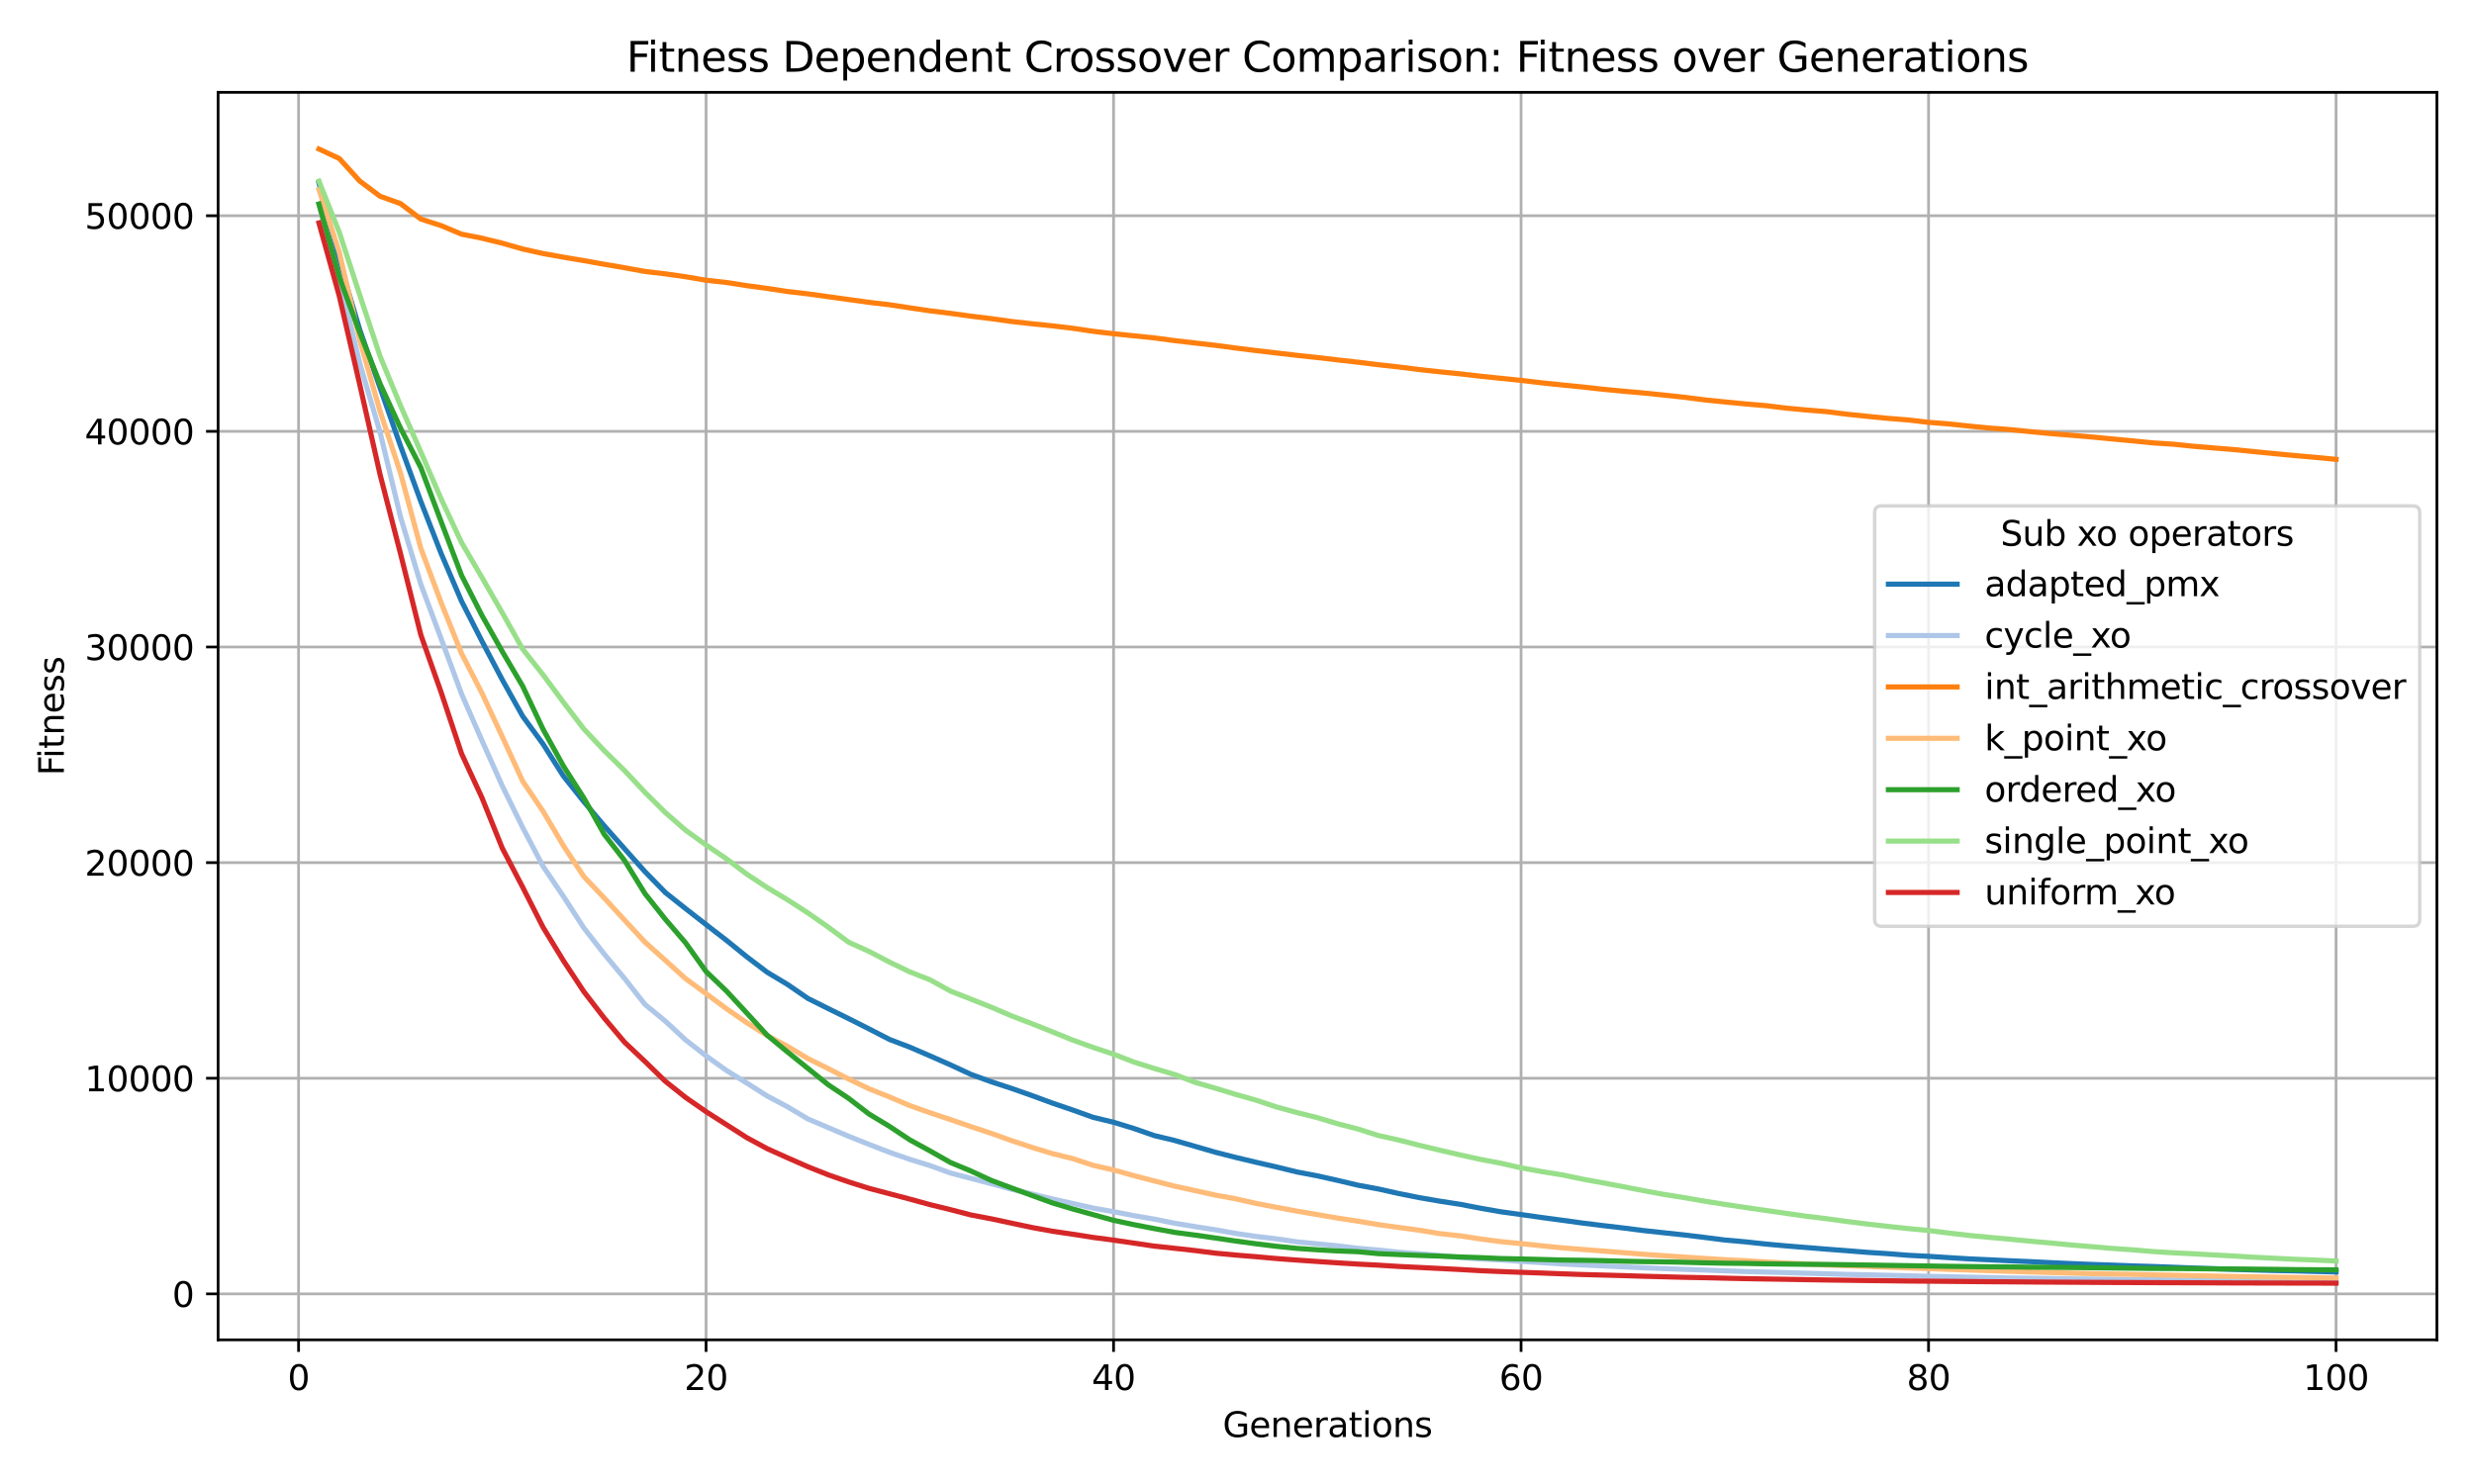 <?xml version="1.0" encoding="utf-8" standalone="no"?>
<!DOCTYPE svg PUBLIC "-//W3C//DTD SVG 1.1//EN"
  "http://www.w3.org/Graphics/SVG/1.1/DTD/svg11.dtd">
<svg xmlns:xlink="http://www.w3.org/1999/xlink" width="720pt" height="432pt" viewBox="0 0 720 432" xmlns="http://www.w3.org/2000/svg" version="1.1">
 <defs>
  <style type="text/css">*{stroke-linejoin: round; stroke-linecap: butt}</style>
 </defs>
 <g id="figure_1">
  <g id="patch_1">
   <path d="M 0 432 
L 720 432 
L 720 0 
L 0 0 
z
" style="fill: #ffffff"/>
  </g>
  <g id="axes_1">
   <g id="patch_2">
    <path d="M 63.47 390.04 
L 709.2 390.04 
L 709.2 26.88 
L 63.47 26.88 
z
" style="fill: #ffffff"/>
   </g>
   <g id="PolyCollection_1"/>
   <g id="PolyCollection_2"/>
   <g id="PolyCollection_3"/>
   <g id="PolyCollection_4"/>
   <g id="PolyCollection_5"/>
   <g id="PolyCollection_6"/>
   <g id="PolyCollection_7"/>
   <g id="matplotlib.axis_1">
    <g id="xtick_1">
     <g id="line2d_1">
      <path d="M 86.892 390.04 
L 86.892 26.88 
" clip-path="url(#p8c900dea75)" style="fill: none; stroke: #b0b0b0; stroke-width: 0.8; stroke-linecap: square"/>
     </g>
     <g id="line2d_2">
      <defs>
       <path id="m6538225910" d="M 0 0 
L 0 3.5 
" style="stroke: #000000; stroke-width: 0.8"/>
      </defs>
      <g>
       <use xlink:href="#m6538225910" x="86.892" y="390.04" style="stroke: #000000; stroke-width: 0.8"/>
      </g>
     </g>
     <g id="text_1">
      <!-- 0 -->
      <g transform="translate(83.711 404.638) scale(0.1 -0.1)">
       <defs>
        <path id="DejaVuSans-30" d="M 2034 4250 
Q 1547 4250 1301 3770 
Q 1056 3291 1056 2328 
Q 1056 1369 1301 889 
Q 1547 409 2034 409 
Q 2525 409 2770 889 
Q 3016 1369 3016 2328 
Q 3016 3291 2770 3770 
Q 2525 4250 2034 4250 
z
M 2034 4750 
Q 2819 4750 3233 4129 
Q 3647 3509 3647 2328 
Q 3647 1150 3233 529 
Q 2819 -91 2034 -91 
Q 1250 -91 836 529 
Q 422 1150 422 2328 
Q 422 3509 836 4129 
Q 1250 4750 2034 4750 
z
" transform="scale(0.016)"/>
       </defs>
       <use xlink:href="#DejaVuSans-30"/>
      </g>
     </g>
    </g>
    <g id="xtick_2">
     <g id="line2d_3">
      <path d="M 205.483 390.04 
L 205.483 26.88 
" clip-path="url(#p8c900dea75)" style="fill: none; stroke: #b0b0b0; stroke-width: 0.8; stroke-linecap: square"/>
     </g>
     <g id="line2d_4">
      <g>
       <use xlink:href="#m6538225910" x="205.483" y="390.04" style="stroke: #000000; stroke-width: 0.8"/>
      </g>
     </g>
     <g id="text_2">
      <!-- 20 -->
      <g transform="translate(199.121 404.638) scale(0.1 -0.1)">
       <defs>
        <path id="DejaVuSans-32" d="M 1228 531 
L 3431 531 
L 3431 0 
L 469 0 
L 469 531 
Q 828 903 1448 1529 
Q 2069 2156 2228 2338 
Q 2531 2678 2651 2914 
Q 2772 3150 2772 3378 
Q 2772 3750 2511 3984 
Q 2250 4219 1831 4219 
Q 1534 4219 1204 4116 
Q 875 4013 500 3803 
L 500 4441 
Q 881 4594 1212 4672 
Q 1544 4750 1819 4750 
Q 2544 4750 2975 4387 
Q 3406 4025 3406 3419 
Q 3406 3131 3298 2873 
Q 3191 2616 2906 2266 
Q 2828 2175 2409 1742 
Q 1991 1309 1228 531 
z
" transform="scale(0.016)"/>
       </defs>
       <use xlink:href="#DejaVuSans-32"/>
       <use xlink:href="#DejaVuSans-30" x="63.623"/>
      </g>
     </g>
    </g>
    <g id="xtick_3">
     <g id="line2d_5">
      <path d="M 324.075 390.04 
L 324.075 26.88 
" clip-path="url(#p8c900dea75)" style="fill: none; stroke: #b0b0b0; stroke-width: 0.8; stroke-linecap: square"/>
     </g>
     <g id="line2d_6">
      <g>
       <use xlink:href="#m6538225910" x="324.075" y="390.04" style="stroke: #000000; stroke-width: 0.8"/>
      </g>
     </g>
     <g id="text_3">
      <!-- 40 -->
      <g transform="translate(317.712 404.638) scale(0.1 -0.1)">
       <defs>
        <path id="DejaVuSans-34" d="M 2419 4116 
L 825 1625 
L 2419 1625 
L 2419 4116 
z
M 2253 4666 
L 3047 4666 
L 3047 1625 
L 3713 1625 
L 3713 1100 
L 3047 1100 
L 3047 0 
L 2419 0 
L 2419 1100 
L 313 1100 
L 313 1709 
L 2253 4666 
z
" transform="scale(0.016)"/>
       </defs>
       <use xlink:href="#DejaVuSans-34"/>
       <use xlink:href="#DejaVuSans-30" x="63.623"/>
      </g>
     </g>
    </g>
    <g id="xtick_4">
     <g id="line2d_7">
      <path d="M 442.666 390.04 
L 442.666 26.88 
" clip-path="url(#p8c900dea75)" style="fill: none; stroke: #b0b0b0; stroke-width: 0.8; stroke-linecap: square"/>
     </g>
     <g id="line2d_8">
      <g>
       <use xlink:href="#m6538225910" x="442.666" y="390.04" style="stroke: #000000; stroke-width: 0.8"/>
      </g>
     </g>
     <g id="text_4">
      <!-- 60 -->
      <g transform="translate(436.303 404.638) scale(0.1 -0.1)">
       <defs>
        <path id="DejaVuSans-36" d="M 2113 2584 
Q 1688 2584 1439 2293 
Q 1191 2003 1191 1497 
Q 1191 994 1439 701 
Q 1688 409 2113 409 
Q 2538 409 2786 701 
Q 3034 994 3034 1497 
Q 3034 2003 2786 2293 
Q 2538 2584 2113 2584 
z
M 3366 4563 
L 3366 3988 
Q 3128 4100 2886 4159 
Q 2644 4219 2406 4219 
Q 1781 4219 1451 3797 
Q 1122 3375 1075 2522 
Q 1259 2794 1537 2939 
Q 1816 3084 2150 3084 
Q 2853 3084 3261 2657 
Q 3669 2231 3669 1497 
Q 3669 778 3244 343 
Q 2819 -91 2113 -91 
Q 1303 -91 875 529 
Q 447 1150 447 2328 
Q 447 3434 972 4092 
Q 1497 4750 2381 4750 
Q 2619 4750 2861 4703 
Q 3103 4656 3366 4563 
z
" transform="scale(0.016)"/>
       </defs>
       <use xlink:href="#DejaVuSans-36"/>
       <use xlink:href="#DejaVuSans-30" x="63.623"/>
      </g>
     </g>
    </g>
    <g id="xtick_5">
     <g id="line2d_9">
      <path d="M 561.257 390.04 
L 561.257 26.88 
" clip-path="url(#p8c900dea75)" style="fill: none; stroke: #b0b0b0; stroke-width: 0.8; stroke-linecap: square"/>
     </g>
     <g id="line2d_10">
      <g>
       <use xlink:href="#m6538225910" x="561.257" y="390.04" style="stroke: #000000; stroke-width: 0.8"/>
      </g>
     </g>
     <g id="text_5">
      <!-- 80 -->
      <g transform="translate(554.895 404.638) scale(0.1 -0.1)">
       <defs>
        <path id="DejaVuSans-38" d="M 2034 2216 
Q 1584 2216 1326 1975 
Q 1069 1734 1069 1313 
Q 1069 891 1326 650 
Q 1584 409 2034 409 
Q 2484 409 2743 651 
Q 3003 894 3003 1313 
Q 3003 1734 2745 1975 
Q 2488 2216 2034 2216 
z
M 1403 2484 
Q 997 2584 770 2862 
Q 544 3141 544 3541 
Q 544 4100 942 4425 
Q 1341 4750 2034 4750 
Q 2731 4750 3128 4425 
Q 3525 4100 3525 3541 
Q 3525 3141 3298 2862 
Q 3072 2584 2669 2484 
Q 3125 2378 3379 2068 
Q 3634 1759 3634 1313 
Q 3634 634 3220 271 
Q 2806 -91 2034 -91 
Q 1263 -91 848 271 
Q 434 634 434 1313 
Q 434 1759 690 2068 
Q 947 2378 1403 2484 
z
M 1172 3481 
Q 1172 3119 1398 2916 
Q 1625 2713 2034 2713 
Q 2441 2713 2670 2916 
Q 2900 3119 2900 3481 
Q 2900 3844 2670 4047 
Q 2441 4250 2034 4250 
Q 1625 4250 1398 4047 
Q 1172 3844 1172 3481 
z
" transform="scale(0.016)"/>
       </defs>
       <use xlink:href="#DejaVuSans-38"/>
       <use xlink:href="#DejaVuSans-30" x="63.623"/>
      </g>
     </g>
    </g>
    <g id="xtick_6">
     <g id="line2d_11">
      <path d="M 679.849 390.04 
L 679.849 26.88 
" clip-path="url(#p8c900dea75)" style="fill: none; stroke: #b0b0b0; stroke-width: 0.8; stroke-linecap: square"/>
     </g>
     <g id="line2d_12">
      <g>
       <use xlink:href="#m6538225910" x="679.849" y="390.04" style="stroke: #000000; stroke-width: 0.8"/>
      </g>
     </g>
     <g id="text_6">
      <!-- 100 -->
      <g transform="translate(670.305 404.638) scale(0.1 -0.1)">
       <defs>
        <path id="DejaVuSans-31" d="M 794 531 
L 1825 531 
L 1825 4091 
L 703 3866 
L 703 4441 
L 1819 4666 
L 2450 4666 
L 2450 531 
L 3481 531 
L 3481 0 
L 794 0 
L 794 531 
z
" transform="scale(0.016)"/>
       </defs>
       <use xlink:href="#DejaVuSans-31"/>
       <use xlink:href="#DejaVuSans-30" x="63.623"/>
       <use xlink:href="#DejaVuSans-30" x="127.246"/>
      </g>
     </g>
    </g>
    <g id="text_7">
     <!-- Generations -->
     <g transform="translate(355.837 418.317) scale(0.1 -0.1)">
      <defs>
       <path id="DejaVuSans-47" d="M 3809 666 
L 3809 1919 
L 2778 1919 
L 2778 2438 
L 4434 2438 
L 4434 434 
Q 4069 175 3628 42 
Q 3188 -91 2688 -91 
Q 1594 -91 976 548 
Q 359 1188 359 2328 
Q 359 3472 976 4111 
Q 1594 4750 2688 4750 
Q 3144 4750 3555 4637 
Q 3966 4525 4313 4306 
L 4313 3634 
Q 3963 3931 3569 4081 
Q 3175 4231 2741 4231 
Q 1884 4231 1454 3753 
Q 1025 3275 1025 2328 
Q 1025 1384 1454 906 
Q 1884 428 2741 428 
Q 3075 428 3337 486 
Q 3600 544 3809 666 
z
" transform="scale(0.016)"/>
       <path id="DejaVuSans-65" d="M 3597 1894 
L 3597 1613 
L 953 1613 
Q 991 1019 1311 708 
Q 1631 397 2203 397 
Q 2534 397 2845 478 
Q 3156 559 3463 722 
L 3463 178 
Q 3153 47 2828 -22 
Q 2503 -91 2169 -91 
Q 1331 -91 842 396 
Q 353 884 353 1716 
Q 353 2575 817 3079 
Q 1281 3584 2069 3584 
Q 2775 3584 3186 3129 
Q 3597 2675 3597 1894 
z
M 3022 2063 
Q 3016 2534 2758 2815 
Q 2500 3097 2075 3097 
Q 1594 3097 1305 2825 
Q 1016 2553 972 2059 
L 3022 2063 
z
" transform="scale(0.016)"/>
       <path id="DejaVuSans-6e" d="M 3513 2113 
L 3513 0 
L 2938 0 
L 2938 2094 
Q 2938 2591 2744 2837 
Q 2550 3084 2163 3084 
Q 1697 3084 1428 2787 
Q 1159 2491 1159 1978 
L 1159 0 
L 581 0 
L 581 3500 
L 1159 3500 
L 1159 2956 
Q 1366 3272 1645 3428 
Q 1925 3584 2291 3584 
Q 2894 3584 3203 3211 
Q 3513 2838 3513 2113 
z
" transform="scale(0.016)"/>
       <path id="DejaVuSans-72" d="M 2631 2963 
Q 2534 3019 2420 3045 
Q 2306 3072 2169 3072 
Q 1681 3072 1420 2755 
Q 1159 2438 1159 1844 
L 1159 0 
L 581 0 
L 581 3500 
L 1159 3500 
L 1159 2956 
Q 1341 3275 1631 3429 
Q 1922 3584 2338 3584 
Q 2397 3584 2469 3576 
Q 2541 3569 2628 3553 
L 2631 2963 
z
" transform="scale(0.016)"/>
       <path id="DejaVuSans-61" d="M 2194 1759 
Q 1497 1759 1228 1600 
Q 959 1441 959 1056 
Q 959 750 1161 570 
Q 1363 391 1709 391 
Q 2188 391 2477 730 
Q 2766 1069 2766 1631 
L 2766 1759 
L 2194 1759 
z
M 3341 1997 
L 3341 0 
L 2766 0 
L 2766 531 
Q 2569 213 2275 61 
Q 1981 -91 1556 -91 
Q 1019 -91 701 211 
Q 384 513 384 1019 
Q 384 1609 779 1909 
Q 1175 2209 1959 2209 
L 2766 2209 
L 2766 2266 
Q 2766 2663 2505 2880 
Q 2244 3097 1772 3097 
Q 1472 3097 1187 3025 
Q 903 2953 641 2809 
L 641 3341 
Q 956 3463 1253 3523 
Q 1550 3584 1831 3584 
Q 2591 3584 2966 3190 
Q 3341 2797 3341 1997 
z
" transform="scale(0.016)"/>
       <path id="DejaVuSans-74" d="M 1172 4494 
L 1172 3500 
L 2356 3500 
L 2356 3053 
L 1172 3053 
L 1172 1153 
Q 1172 725 1289 603 
Q 1406 481 1766 481 
L 2356 481 
L 2356 0 
L 1766 0 
Q 1100 0 847 248 
Q 594 497 594 1153 
L 594 3053 
L 172 3053 
L 172 3500 
L 594 3500 
L 594 4494 
L 1172 4494 
z
" transform="scale(0.016)"/>
       <path id="DejaVuSans-69" d="M 603 3500 
L 1178 3500 
L 1178 0 
L 603 0 
L 603 3500 
z
M 603 4863 
L 1178 4863 
L 1178 4134 
L 603 4134 
L 603 4863 
z
" transform="scale(0.016)"/>
       <path id="DejaVuSans-6f" d="M 1959 3097 
Q 1497 3097 1228 2736 
Q 959 2375 959 1747 
Q 959 1119 1226 758 
Q 1494 397 1959 397 
Q 2419 397 2687 759 
Q 2956 1122 2956 1747 
Q 2956 2369 2687 2733 
Q 2419 3097 1959 3097 
z
M 1959 3584 
Q 2709 3584 3137 3096 
Q 3566 2609 3566 1747 
Q 3566 888 3137 398 
Q 2709 -91 1959 -91 
Q 1206 -91 779 398 
Q 353 888 353 1747 
Q 353 2609 779 3096 
Q 1206 3584 1959 3584 
z
" transform="scale(0.016)"/>
       <path id="DejaVuSans-73" d="M 2834 3397 
L 2834 2853 
Q 2591 2978 2328 3040 
Q 2066 3103 1784 3103 
Q 1356 3103 1142 2972 
Q 928 2841 928 2578 
Q 928 2378 1081 2264 
Q 1234 2150 1697 2047 
L 1894 2003 
Q 2506 1872 2764 1633 
Q 3022 1394 3022 966 
Q 3022 478 2636 193 
Q 2250 -91 1575 -91 
Q 1294 -91 989 -36 
Q 684 19 347 128 
L 347 722 
Q 666 556 975 473 
Q 1284 391 1588 391 
Q 1994 391 2212 530 
Q 2431 669 2431 922 
Q 2431 1156 2273 1281 
Q 2116 1406 1581 1522 
L 1381 1569 
Q 847 1681 609 1914 
Q 372 2147 372 2553 
Q 372 3047 722 3315 
Q 1072 3584 1716 3584 
Q 2034 3584 2315 3537 
Q 2597 3491 2834 3397 
z
" transform="scale(0.016)"/>
      </defs>
      <use xlink:href="#DejaVuSans-47"/>
      <use xlink:href="#DejaVuSans-65" x="77.49"/>
      <use xlink:href="#DejaVuSans-6e" x="139.014"/>
      <use xlink:href="#DejaVuSans-65" x="202.393"/>
      <use xlink:href="#DejaVuSans-72" x="263.916"/>
      <use xlink:href="#DejaVuSans-61" x="305.029"/>
      <use xlink:href="#DejaVuSans-74" x="366.309"/>
      <use xlink:href="#DejaVuSans-69" x="405.518"/>
      <use xlink:href="#DejaVuSans-6f" x="433.301"/>
      <use xlink:href="#DejaVuSans-6e" x="494.482"/>
      <use xlink:href="#DejaVuSans-73" x="557.861"/>
     </g>
    </g>
   </g>
   <g id="matplotlib.axis_2">
    <g id="ytick_1">
     <g id="line2d_13">
      <path d="M 63.47 376.657 
L 709.2 376.657 
" clip-path="url(#p8c900dea75)" style="fill: none; stroke: #b0b0b0; stroke-width: 0.8; stroke-linecap: square"/>
     </g>
     <g id="line2d_14">
      <defs>
       <path id="m6e95375a60" d="M 0 0 
L -3.5 0 
" style="stroke: #000000; stroke-width: 0.8"/>
      </defs>
      <g>
       <use xlink:href="#m6e95375a60" x="63.47" y="376.657" style="stroke: #000000; stroke-width: 0.8"/>
      </g>
     </g>
     <g id="text_8">
      <!-- 0 -->
      <g transform="translate(50.108 380.456) scale(0.1 -0.1)">
       <use xlink:href="#DejaVuSans-30"/>
      </g>
     </g>
    </g>
    <g id="ytick_2">
     <g id="line2d_15">
      <path d="M 63.47 313.886 
L 709.2 313.886 
" clip-path="url(#p8c900dea75)" style="fill: none; stroke: #b0b0b0; stroke-width: 0.8; stroke-linecap: square"/>
     </g>
     <g id="line2d_16">
      <g>
       <use xlink:href="#m6e95375a60" x="63.47" y="313.886" style="stroke: #000000; stroke-width: 0.8"/>
      </g>
     </g>
     <g id="text_9">
      <!-- 10000 -->
      <g transform="translate(24.657 317.685) scale(0.1 -0.1)">
       <use xlink:href="#DejaVuSans-31"/>
       <use xlink:href="#DejaVuSans-30" x="63.623"/>
       <use xlink:href="#DejaVuSans-30" x="127.246"/>
       <use xlink:href="#DejaVuSans-30" x="190.869"/>
       <use xlink:href="#DejaVuSans-30" x="254.492"/>
      </g>
     </g>
    </g>
    <g id="ytick_3">
     <g id="line2d_17">
      <path d="M 63.47 251.115 
L 709.2 251.115 
" clip-path="url(#p8c900dea75)" style="fill: none; stroke: #b0b0b0; stroke-width: 0.8; stroke-linecap: square"/>
     </g>
     <g id="line2d_18">
      <g>
       <use xlink:href="#m6e95375a60" x="63.47" y="251.115" style="stroke: #000000; stroke-width: 0.8"/>
      </g>
     </g>
     <g id="text_10">
      <!-- 20000 -->
      <g transform="translate(24.657 254.914) scale(0.1 -0.1)">
       <use xlink:href="#DejaVuSans-32"/>
       <use xlink:href="#DejaVuSans-30" x="63.623"/>
       <use xlink:href="#DejaVuSans-30" x="127.246"/>
       <use xlink:href="#DejaVuSans-30" x="190.869"/>
       <use xlink:href="#DejaVuSans-30" x="254.492"/>
      </g>
     </g>
    </g>
    <g id="ytick_4">
     <g id="line2d_19">
      <path d="M 63.47 188.344 
L 709.2 188.344 
" clip-path="url(#p8c900dea75)" style="fill: none; stroke: #b0b0b0; stroke-width: 0.8; stroke-linecap: square"/>
     </g>
     <g id="line2d_20">
      <g>
       <use xlink:href="#m6e95375a60" x="63.47" y="188.344" style="stroke: #000000; stroke-width: 0.8"/>
      </g>
     </g>
     <g id="text_11">
      <!-- 30000 -->
      <g transform="translate(24.657 192.144) scale(0.1 -0.1)">
       <defs>
        <path id="DejaVuSans-33" d="M 2597 2516 
Q 3050 2419 3304 2112 
Q 3559 1806 3559 1356 
Q 3559 666 3084 287 
Q 2609 -91 1734 -91 
Q 1441 -91 1130 -33 
Q 819 25 488 141 
L 488 750 
Q 750 597 1062 519 
Q 1375 441 1716 441 
Q 2309 441 2620 675 
Q 2931 909 2931 1356 
Q 2931 1769 2642 2001 
Q 2353 2234 1838 2234 
L 1294 2234 
L 1294 2753 
L 1863 2753 
Q 2328 2753 2575 2939 
Q 2822 3125 2822 3475 
Q 2822 3834 2567 4026 
Q 2313 4219 1838 4219 
Q 1578 4219 1281 4162 
Q 984 4106 628 3988 
L 628 4550 
Q 988 4650 1302 4700 
Q 1616 4750 1894 4750 
Q 2613 4750 3031 4423 
Q 3450 4097 3450 3541 
Q 3450 3153 3228 2886 
Q 3006 2619 2597 2516 
z
" transform="scale(0.016)"/>
       </defs>
       <use xlink:href="#DejaVuSans-33"/>
       <use xlink:href="#DejaVuSans-30" x="63.623"/>
       <use xlink:href="#DejaVuSans-30" x="127.246"/>
       <use xlink:href="#DejaVuSans-30" x="190.869"/>
       <use xlink:href="#DejaVuSans-30" x="254.492"/>
      </g>
     </g>
    </g>
    <g id="ytick_5">
     <g id="line2d_21">
      <path d="M 63.47 125.573 
L 709.2 125.573 
" clip-path="url(#p8c900dea75)" style="fill: none; stroke: #b0b0b0; stroke-width: 0.8; stroke-linecap: square"/>
     </g>
     <g id="line2d_22">
      <g>
       <use xlink:href="#m6e95375a60" x="63.47" y="125.573" style="stroke: #000000; stroke-width: 0.8"/>
      </g>
     </g>
     <g id="text_12">
      <!-- 40000 -->
      <g transform="translate(24.657 129.373) scale(0.1 -0.1)">
       <use xlink:href="#DejaVuSans-34"/>
       <use xlink:href="#DejaVuSans-30" x="63.623"/>
       <use xlink:href="#DejaVuSans-30" x="127.246"/>
       <use xlink:href="#DejaVuSans-30" x="190.869"/>
       <use xlink:href="#DejaVuSans-30" x="254.492"/>
      </g>
     </g>
    </g>
    <g id="ytick_6">
     <g id="line2d_23">
      <path d="M 63.47 62.802 
L 709.2 62.802 
" clip-path="url(#p8c900dea75)" style="fill: none; stroke: #b0b0b0; stroke-width: 0.8; stroke-linecap: square"/>
     </g>
     <g id="line2d_24">
      <g>
       <use xlink:href="#m6e95375a60" x="63.47" y="62.802" style="stroke: #000000; stroke-width: 0.8"/>
      </g>
     </g>
     <g id="text_13">
      <!-- 50000 -->
      <g transform="translate(24.657 66.602) scale(0.1 -0.1)">
       <defs>
        <path id="DejaVuSans-35" d="M 691 4666 
L 3169 4666 
L 3169 4134 
L 1269 4134 
L 1269 2991 
Q 1406 3038 1543 3061 
Q 1681 3084 1819 3084 
Q 2600 3084 3056 2656 
Q 3513 2228 3513 1497 
Q 3513 744 3044 326 
Q 2575 -91 1722 -91 
Q 1428 -91 1123 -41 
Q 819 9 494 109 
L 494 744 
Q 775 591 1075 516 
Q 1375 441 1709 441 
Q 2250 441 2565 725 
Q 2881 1009 2881 1497 
Q 2881 1984 2565 2268 
Q 2250 2553 1709 2553 
Q 1456 2553 1204 2497 
Q 953 2441 691 2322 
L 691 4666 
z
" transform="scale(0.016)"/>
       </defs>
       <use xlink:href="#DejaVuSans-35"/>
       <use xlink:href="#DejaVuSans-30" x="63.623"/>
       <use xlink:href="#DejaVuSans-30" x="127.246"/>
       <use xlink:href="#DejaVuSans-30" x="190.869"/>
       <use xlink:href="#DejaVuSans-30" x="254.492"/>
      </g>
     </g>
    </g>
    <g id="text_14">
     <!-- Fitness -->
     <g transform="translate(18.578 225.777) rotate(-90) scale(0.1 -0.1)">
      <defs>
       <path id="DejaVuSans-46" d="M 628 4666 
L 3309 4666 
L 3309 4134 
L 1259 4134 
L 1259 2759 
L 3109 2759 
L 3109 2228 
L 1259 2228 
L 1259 0 
L 628 0 
L 628 4666 
z
" transform="scale(0.016)"/>
      </defs>
      <use xlink:href="#DejaVuSans-46"/>
      <use xlink:href="#DejaVuSans-69" x="50.27"/>
      <use xlink:href="#DejaVuSans-74" x="78.053"/>
      <use xlink:href="#DejaVuSans-6e" x="117.262"/>
      <use xlink:href="#DejaVuSans-65" x="180.641"/>
      <use xlink:href="#DejaVuSans-73" x="242.164"/>
      <use xlink:href="#DejaVuSans-73" x="294.264"/>
     </g>
    </g>
   </g>
   <g id="line2d_25">
    <path d="M 92.821 53.247 
L 98.751 76.036 
L 104.68 95.942 
L 110.61 112.885 
L 116.54 129.777 
L 122.469 145.969 
L 128.399 161.172 
L 134.328 175.025 
L 140.258 186.647 
L 146.187 197.894 
L 152.117 208.504 
L 158.047 216.602 
L 163.976 225.936 
L 169.906 233.369 
L 175.835 240.389 
L 181.765 247.078 
L 187.694 253.735 
L 193.624 259.811 
L 199.554 264.527 
L 205.483 269.15 
L 211.413 273.728 
L 217.342 278.532 
L 223.272 283.026 
L 229.201 286.584 
L 235.131 290.654 
L 241.061 293.617 
L 246.99 296.533 
L 252.92 299.523 
L 258.849 302.578 
L 264.779 304.838 
L 270.708 307.397 
L 276.638 310.006 
L 282.568 312.762 
L 288.497 314.914 
L 294.427 316.854 
L 300.356 318.94 
L 306.286 321.12 
L 312.215 323.142 
L 318.145 325.269 
L 324.075 326.693 
L 330.004 328.515 
L 335.934 330.578 
L 341.863 332.002 
L 347.793 333.706 
L 353.722 335.429 
L 359.652 336.941 
L 365.582 338.352 
L 371.511 339.718 
L 377.441 341.165 
L 383.37 342.292 
L 389.3 343.622 
L 395.229 345.022 
L 401.159 346.12 
L 407.088 347.445 
L 413.018 348.628 
L 418.948 349.654 
L 424.877 350.569 
L 430.807 351.709 
L 436.736 352.747 
L 442.666 353.567 
L 448.595 354.411 
L 454.525 355.202 
L 460.455 356.025 
L 466.384 356.761 
L 472.314 357.461 
L 478.243 358.215 
L 484.173 358.863 
L 490.102 359.495 
L 496.032 360.214 
L 501.962 360.972 
L 507.891 361.497 
L 513.821 362.144 
L 519.75 362.682 
L 525.68 363.159 
L 531.609 363.64 
L 537.539 364.091 
L 543.469 364.565 
L 549.398 364.949 
L 555.328 365.419 
L 561.257 365.725 
L 567.187 366.104 
L 573.116 366.469 
L 579.046 366.738 
L 584.976 367.017 
L 590.905 367.273 
L 596.835 367.569 
L 602.764 367.841 
L 608.694 368.084 
L 614.623 368.28 
L 620.553 368.505 
L 626.483 368.686 
L 632.412 368.9 
L 638.342 369.128 
L 644.271 369.321 
L 650.201 369.527 
L 656.13 369.698 
L 662.06 369.857 
L 667.99 369.957 
L 673.919 370.131 
L 679.849 370.265 
" clip-path="url(#p8c900dea75)" style="fill: none; stroke: #1f77b4; stroke-width: 1.5; stroke-linecap: square"/>
   </g>
   <g id="line2d_26">
    <path d="M 92.821 59.551 
L 98.751 80.759 
L 104.68 105.707 
L 110.61 125.842 
L 116.54 150.426 
L 122.469 170.082 
L 128.399 185.971 
L 134.328 202.01 
L 140.258 215.573 
L 146.187 228.815 
L 152.117 240.895 
L 158.047 252.206 
L 163.976 260.952 
L 169.906 270.109 
L 175.835 277.714 
L 181.765 284.834 
L 187.694 292.389 
L 193.624 297.262 
L 199.554 302.75 
L 205.483 307.372 
L 211.413 311.62 
L 217.342 315.285 
L 223.272 319.053 
L 229.201 322.205 
L 235.131 325.737 
L 241.061 328.259 
L 246.99 330.784 
L 252.92 333.147 
L 258.849 335.433 
L 264.779 337.494 
L 270.708 339.325 
L 276.638 341.481 
L 282.568 343.031 
L 288.497 344.582 
L 294.427 346.213 
L 300.356 347.582 
L 306.286 349.029 
L 312.215 350.349 
L 318.145 351.683 
L 324.075 352.729 
L 330.004 353.882 
L 335.934 354.897 
L 341.863 356.093 
L 347.793 357.075 
L 353.722 358 
L 359.652 359.059 
L 365.582 359.936 
L 371.511 360.638 
L 377.441 361.516 
L 383.37 362.102 
L 389.3 362.665 
L 395.229 363.403 
L 401.159 363.897 
L 407.088 364.537 
L 413.018 364.967 
L 418.948 365.487 
L 424.877 366.046 
L 430.807 366.481 
L 436.736 366.763 
L 442.666 367.194 
L 448.595 367.544 
L 454.525 367.932 
L 460.455 368.229 
L 466.384 368.498 
L 472.314 368.779 
L 478.243 369.049 
L 484.173 369.293 
L 490.102 369.515 
L 496.032 369.721 
L 501.962 369.935 
L 507.891 370.148 
L 513.821 370.299 
L 519.75 370.456 
L 525.68 370.643 
L 531.609 370.813 
L 537.539 370.982 
L 543.469 371.111 
L 549.398 371.239 
L 555.328 371.388 
L 561.257 371.544 
L 567.187 371.662 
L 573.116 371.789 
L 579.046 371.907 
L 584.976 372.025 
L 590.905 372.095 
L 596.835 372.179 
L 602.764 372.286 
L 608.694 372.349 
L 614.623 372.418 
L 620.553 372.485 
L 626.483 372.541 
L 632.412 372.608 
L 638.342 372.654 
L 644.271 372.698 
L 650.201 372.746 
L 656.13 372.806 
L 662.06 372.846 
L 667.99 372.88 
L 673.919 372.931 
L 679.849 372.969 
" clip-path="url(#p8c900dea75)" style="fill: none; stroke: #aec7e8; stroke-width: 1.5; stroke-linecap: square"/>
   </g>
   <g id="line2d_27">
    <path d="M 92.821 43.387 
L 98.751 46.155 
L 104.68 52.69 
L 110.61 57.141 
L 116.54 59.253 
L 122.469 63.763 
L 128.399 65.693 
L 134.328 68.168 
L 140.258 69.346 
L 146.187 70.797 
L 152.117 72.49 
L 158.047 73.802 
L 163.976 74.868 
L 169.906 75.868 
L 175.835 76.923 
L 181.765 77.94 
L 187.694 79.018 
L 193.624 79.717 
L 199.554 80.564 
L 205.483 81.582 
L 211.413 82.226 
L 217.342 83.16 
L 223.272 83.961 
L 229.201 84.866 
L 235.131 85.55 
L 241.061 86.38 
L 246.99 87.199 
L 252.92 88.02 
L 258.849 88.713 
L 264.779 89.619 
L 270.708 90.492 
L 276.638 91.219 
L 282.568 92.046 
L 288.497 92.766 
L 294.427 93.591 
L 300.356 94.256 
L 306.286 94.857 
L 312.215 95.566 
L 318.145 96.449 
L 324.075 97.157 
L 330.004 97.751 
L 335.934 98.364 
L 341.863 99.16 
L 347.793 99.843 
L 353.722 100.533 
L 359.652 101.318 
L 365.582 102.058 
L 371.511 102.748 
L 377.441 103.447 
L 383.37 104.076 
L 389.3 104.775 
L 395.229 105.443 
L 401.159 106.177 
L 407.088 106.831 
L 413.018 107.575 
L 418.948 108.23 
L 424.877 108.822 
L 430.807 109.512 
L 436.736 110.126 
L 442.666 110.732 
L 448.595 111.436 
L 454.525 112.055 
L 460.455 112.644 
L 466.384 113.302 
L 472.314 113.874 
L 478.243 114.395 
L 484.173 115.007 
L 490.102 115.637 
L 496.032 116.406 
L 501.962 117.006 
L 507.891 117.575 
L 513.821 118.079 
L 519.75 118.794 
L 525.68 119.357 
L 531.609 119.835 
L 537.539 120.582 
L 543.469 121.199 
L 549.398 121.783 
L 555.328 122.247 
L 561.257 122.944 
L 567.187 123.408 
L 573.116 124.042 
L 579.046 124.616 
L 584.976 125.062 
L 590.905 125.652 
L 596.835 126.215 
L 602.764 126.695 
L 608.694 127.197 
L 614.623 127.769 
L 620.553 128.325 
L 626.483 128.918 
L 632.412 129.297 
L 638.342 129.912 
L 644.271 130.403 
L 650.201 130.877 
L 656.13 131.481 
L 662.06 132.063 
L 667.99 132.627 
L 673.919 133.146 
L 679.849 133.715 
" clip-path="url(#p8c900dea75)" style="fill: none; stroke: #ff7f0e; stroke-width: 1.5; stroke-linecap: square"/>
   </g>
   <g id="line2d_28">
    <path d="M 92.821 55.175 
L 98.751 73.509 
L 104.68 98.895 
L 110.61 119.718 
L 116.54 137.64 
L 122.469 159.592 
L 128.399 175.48 
L 134.328 190.239 
L 140.258 201.768 
L 146.187 214.477 
L 152.117 227.426 
L 158.047 236.175 
L 163.976 246.204 
L 169.906 255.169 
L 175.835 261.4 
L 181.765 267.847 
L 187.694 274.246 
L 193.624 279.552 
L 199.554 284.924 
L 205.483 289.244 
L 211.413 293.643 
L 217.342 297.727 
L 223.272 301.461 
L 229.201 304.599 
L 235.131 308.155 
L 241.061 311.093 
L 246.99 314.117 
L 252.92 316.956 
L 258.849 319.32 
L 264.779 321.851 
L 270.708 323.944 
L 276.638 325.922 
L 282.568 327.963 
L 288.497 329.932 
L 294.427 332.055 
L 300.356 334.021 
L 306.286 335.826 
L 312.215 337.284 
L 318.145 339.243 
L 324.075 340.587 
L 330.004 342.241 
L 335.934 343.786 
L 341.863 345.307 
L 347.793 346.588 
L 353.722 347.907 
L 359.652 348.984 
L 365.582 350.32 
L 371.511 351.454 
L 377.441 352.565 
L 383.37 353.569 
L 389.3 354.593 
L 395.229 355.495 
L 401.159 356.501 
L 407.088 357.319 
L 413.018 358.114 
L 418.948 359.108 
L 424.877 359.757 
L 430.807 360.665 
L 436.736 361.447 
L 442.666 362.024 
L 448.595 362.645 
L 454.525 363.24 
L 460.455 363.712 
L 466.384 364.17 
L 472.314 364.645 
L 478.243 365.118 
L 484.173 365.535 
L 490.102 365.934 
L 496.032 366.324 
L 501.962 366.705 
L 507.891 366.993 
L 513.821 367.356 
L 519.75 367.683 
L 525.68 367.956 
L 531.609 368.234 
L 537.539 368.471 
L 543.469 368.652 
L 549.398 368.88 
L 555.328 369.098 
L 561.257 369.296 
L 567.187 369.523 
L 573.116 369.717 
L 579.046 369.908 
L 584.976 370.103 
L 590.905 370.27 
L 596.835 370.439 
L 602.764 370.615 
L 608.694 370.758 
L 614.623 370.877 
L 620.553 370.975 
L 626.483 371.112 
L 632.412 371.215 
L 638.342 371.349 
L 644.271 371.475 
L 650.201 371.597 
L 656.13 371.691 
L 662.06 371.786 
L 667.99 371.87 
L 673.919 371.957 
L 679.849 372.026 
" clip-path="url(#p8c900dea75)" style="fill: none; stroke: #ffbb78; stroke-width: 1.5; stroke-linecap: square"/>
   </g>
   <g id="line2d_29">
    <path d="M 92.821 59.365 
L 98.751 80.769 
L 104.68 96.787 
L 110.61 111.71 
L 116.54 124.583 
L 122.469 136.115 
L 128.399 151.902 
L 134.328 167.509 
L 140.258 179.157 
L 146.187 189.672 
L 152.117 199.751 
L 158.047 212.291 
L 163.976 223.008 
L 169.906 232.299 
L 175.835 242.861 
L 181.765 250.492 
L 187.694 260.12 
L 193.624 267.588 
L 199.554 274.496 
L 205.483 282.811 
L 211.413 288.492 
L 217.342 294.9 
L 223.272 301.361 
L 229.201 306.254 
L 235.131 311.027 
L 241.061 315.807 
L 246.99 319.752 
L 252.92 324.306 
L 258.849 327.89 
L 264.779 331.826 
L 270.708 335.062 
L 276.638 338.429 
L 282.568 340.889 
L 288.497 343.628 
L 294.427 345.836 
L 300.356 348.016 
L 306.286 350.174 
L 312.215 351.946 
L 318.145 353.592 
L 324.075 355.244 
L 330.004 356.508 
L 335.934 357.655 
L 341.863 358.754 
L 347.793 359.541 
L 353.722 360.399 
L 359.652 361.285 
L 365.582 362.079 
L 371.511 362.813 
L 377.441 363.412 
L 383.37 363.82 
L 389.3 364.155 
L 395.229 364.383 
L 401.159 364.947 
L 407.088 365.205 
L 413.018 365.449 
L 418.948 365.653 
L 424.877 365.908 
L 430.807 366.1 
L 436.736 366.366 
L 442.666 366.493 
L 448.595 366.638 
L 454.525 366.799 
L 460.455 366.87 
L 466.384 366.984 
L 472.314 367.145 
L 478.243 367.262 
L 484.173 367.332 
L 490.102 367.447 
L 496.032 367.609 
L 501.962 367.722 
L 507.891 367.78 
L 513.821 367.9 
L 519.75 367.982 
L 525.68 368.041 
L 531.609 368.09 
L 537.539 368.172 
L 543.469 368.26 
L 549.398 368.357 
L 555.328 368.443 
L 561.257 368.545 
L 567.187 368.634 
L 573.116 368.703 
L 579.046 368.769 
L 584.976 368.804 
L 590.905 368.89 
L 596.835 368.926 
L 602.764 368.977 
L 608.694 369.042 
L 614.623 369.109 
L 620.553 369.17 
L 626.483 369.256 
L 632.412 369.274 
L 638.342 369.319 
L 644.271 369.375 
L 650.201 369.412 
L 656.13 369.462 
L 662.06 369.52 
L 667.99 369.594 
L 673.919 369.634 
L 679.849 369.655 
" clip-path="url(#p8c900dea75)" style="fill: none; stroke: #2ca02c; stroke-width: 1.5; stroke-linecap: square"/>
   </g>
   <g id="line2d_30">
    <path d="M 92.821 52.734 
L 98.751 67.642 
L 104.68 85.829 
L 110.61 103.704 
L 116.54 118.032 
L 122.469 131.546 
L 128.399 145.261 
L 134.328 157.957 
L 140.258 168.095 
L 146.187 178.399 
L 152.117 188.961 
L 158.047 196.439 
L 163.976 204.443 
L 169.906 212.196 
L 175.835 218.506 
L 181.765 224.316 
L 187.694 230.654 
L 193.624 236.535 
L 199.554 241.711 
L 205.483 245.973 
L 211.413 250.007 
L 217.342 254.473 
L 223.272 258.379 
L 229.201 261.944 
L 235.131 265.764 
L 241.061 269.912 
L 246.99 274.298 
L 252.92 276.969 
L 258.849 280.07 
L 264.779 282.92 
L 270.708 285.248 
L 276.638 288.521 
L 282.568 290.847 
L 288.497 293.2 
L 294.427 295.741 
L 300.356 298.013 
L 306.286 300.38 
L 312.215 302.78 
L 318.145 304.913 
L 324.075 306.882 
L 330.004 309.176 
L 335.934 311.035 
L 341.863 312.797 
L 347.793 315.075 
L 353.722 316.787 
L 359.652 318.596 
L 365.582 320.28 
L 371.511 322.249 
L 377.441 323.87 
L 383.37 325.352 
L 389.3 327.133 
L 395.229 328.673 
L 401.159 330.556 
L 407.088 331.875 
L 413.018 333.389 
L 418.948 334.815 
L 424.877 336.183 
L 430.807 337.496 
L 436.736 338.613 
L 442.666 339.961 
L 448.595 341.037 
L 454.525 341.988 
L 460.455 343.231 
L 466.384 344.308 
L 472.314 345.431 
L 478.243 346.592 
L 484.173 347.686 
L 490.102 348.627 
L 496.032 349.656 
L 501.962 350.596 
L 507.891 351.497 
L 513.821 352.349 
L 519.75 353.205 
L 525.68 354.054 
L 531.609 354.774 
L 537.539 355.588 
L 543.469 356.33 
L 549.398 357.007 
L 555.328 357.642 
L 561.257 358.21 
L 567.187 358.95 
L 573.116 359.648 
L 579.046 360.207 
L 584.976 360.733 
L 590.905 361.322 
L 596.835 361.843 
L 602.764 362.413 
L 608.694 362.908 
L 614.623 363.414 
L 620.553 363.819 
L 626.483 364.323 
L 632.412 364.7 
L 638.342 364.988 
L 644.271 365.321 
L 650.201 365.629 
L 656.13 366 
L 662.06 366.288 
L 667.99 366.586 
L 673.919 366.812 
L 679.849 367.092 
" clip-path="url(#p8c900dea75)" style="fill: none; stroke: #98df8a; stroke-width: 1.5; stroke-linecap: square"/>
   </g>
   <g id="line2d_31">
    <path d="M 92.821 64.893 
L 98.751 86.223 
L 104.68 111.876 
L 110.61 138.146 
L 116.54 161.095 
L 122.469 184.801 
L 128.399 201.589 
L 134.328 219.396 
L 140.258 232.221 
L 146.187 246.927 
L 152.117 258.267 
L 158.047 269.946 
L 163.976 279.671 
L 169.906 288.655 
L 175.835 296.351 
L 181.765 303.397 
L 187.694 308.989 
L 193.624 314.769 
L 199.554 319.49 
L 205.483 323.605 
L 211.413 327.395 
L 217.342 331.185 
L 223.272 334.385 
L 229.201 337.048 
L 235.131 339.646 
L 241.061 342.008 
L 246.99 344.066 
L 252.92 345.939 
L 258.849 347.499 
L 264.779 349.064 
L 270.708 350.69 
L 276.638 352.14 
L 282.568 353.684 
L 288.497 354.809 
L 294.427 356.078 
L 300.356 357.338 
L 306.286 358.42 
L 312.215 359.295 
L 318.145 360.225 
L 324.075 361.012 
L 330.004 361.88 
L 335.934 362.756 
L 341.863 363.386 
L 347.793 364.044 
L 353.722 364.799 
L 359.652 365.357 
L 365.582 365.838 
L 371.511 366.371 
L 377.441 366.816 
L 383.37 367.221 
L 389.3 367.62 
L 395.229 367.984 
L 401.159 368.293 
L 407.088 368.67 
L 413.018 368.957 
L 418.948 369.257 
L 424.877 369.559 
L 430.807 369.899 
L 436.736 370.154 
L 442.666 370.376 
L 448.595 370.579 
L 454.525 370.808 
L 460.455 371.017 
L 466.384 371.174 
L 472.314 371.332 
L 478.243 371.519 
L 484.173 371.672 
L 490.102 371.832 
L 496.032 371.94 
L 501.962 372.084 
L 507.891 372.22 
L 513.821 372.317 
L 519.75 372.41 
L 525.68 372.515 
L 531.609 372.612 
L 537.539 372.69 
L 543.469 372.772 
L 549.398 372.837 
L 555.328 372.913 
L 561.257 372.954 
L 567.187 373.011 
L 573.116 373.065 
L 579.046 373.117 
L 584.976 373.144 
L 590.905 373.193 
L 596.835 373.231 
L 602.764 373.262 
L 608.694 373.299 
L 614.623 373.334 
L 620.553 373.353 
L 626.483 373.385 
L 632.412 373.403 
L 638.342 373.42 
L 644.271 373.446 
L 650.201 373.472 
L 656.13 373.487 
L 662.06 373.499 
L 667.99 373.511 
L 673.919 373.521 
L 679.849 373.533 
" clip-path="url(#p8c900dea75)" style="fill: none; stroke: #d62728; stroke-width: 1.5; stroke-linecap: square"/>
   </g>
   <g id="line2d_32"/>
   <g id="line2d_33"/>
   <g id="line2d_34"/>
   <g id="line2d_35"/>
   <g id="line2d_36"/>
   <g id="line2d_37"/>
   <g id="line2d_38"/>
   <g id="patch_3">
    <path d="M 63.47 390.04 
L 63.47 26.88 
" style="fill: none; stroke: #000000; stroke-width: 0.8; stroke-linejoin: miter; stroke-linecap: square"/>
   </g>
   <g id="patch_4">
    <path d="M 709.2 390.04 
L 709.2 26.88 
" style="fill: none; stroke: #000000; stroke-width: 0.8; stroke-linejoin: miter; stroke-linecap: square"/>
   </g>
   <g id="patch_5">
    <path d="M 63.47 390.04 
L 709.2 390.04 
" style="fill: none; stroke: #000000; stroke-width: 0.8; stroke-linejoin: miter; stroke-linecap: square"/>
   </g>
   <g id="patch_6">
    <path d="M 63.47 26.88 
L 709.2 26.88 
" style="fill: none; stroke: #000000; stroke-width: 0.8; stroke-linejoin: miter; stroke-linecap: square"/>
   </g>
   <g id="text_15">
    <!-- Fitness Dependent Crossover Comparison: Fitness over Generations -->
    <g transform="translate(182.313 20.88) scale(0.12 -0.12)">
     <defs>
      <path id="DejaVuSans-20" transform="scale(0.016)"/>
      <path id="DejaVuSans-44" d="M 1259 4147 
L 1259 519 
L 2022 519 
Q 2988 519 3436 956 
Q 3884 1394 3884 2338 
Q 3884 3275 3436 3711 
Q 2988 4147 2022 4147 
L 1259 4147 
z
M 628 4666 
L 1925 4666 
Q 3281 4666 3915 4102 
Q 4550 3538 4550 2338 
Q 4550 1131 3912 565 
Q 3275 0 1925 0 
L 628 0 
L 628 4666 
z
" transform="scale(0.016)"/>
      <path id="DejaVuSans-70" d="M 1159 525 
L 1159 -1331 
L 581 -1331 
L 581 3500 
L 1159 3500 
L 1159 2969 
Q 1341 3281 1617 3432 
Q 1894 3584 2278 3584 
Q 2916 3584 3314 3078 
Q 3713 2572 3713 1747 
Q 3713 922 3314 415 
Q 2916 -91 2278 -91 
Q 1894 -91 1617 61 
Q 1341 213 1159 525 
z
M 3116 1747 
Q 3116 2381 2855 2742 
Q 2594 3103 2138 3103 
Q 1681 3103 1420 2742 
Q 1159 2381 1159 1747 
Q 1159 1113 1420 752 
Q 1681 391 2138 391 
Q 2594 391 2855 752 
Q 3116 1113 3116 1747 
z
" transform="scale(0.016)"/>
      <path id="DejaVuSans-64" d="M 2906 2969 
L 2906 4863 
L 3481 4863 
L 3481 0 
L 2906 0 
L 2906 525 
Q 2725 213 2448 61 
Q 2172 -91 1784 -91 
Q 1150 -91 751 415 
Q 353 922 353 1747 
Q 353 2572 751 3078 
Q 1150 3584 1784 3584 
Q 2172 3584 2448 3432 
Q 2725 3281 2906 2969 
z
M 947 1747 
Q 947 1113 1208 752 
Q 1469 391 1925 391 
Q 2381 391 2643 752 
Q 2906 1113 2906 1747 
Q 2906 2381 2643 2742 
Q 2381 3103 1925 3103 
Q 1469 3103 1208 2742 
Q 947 2381 947 1747 
z
" transform="scale(0.016)"/>
      <path id="DejaVuSans-43" d="M 4122 4306 
L 4122 3641 
Q 3803 3938 3442 4084 
Q 3081 4231 2675 4231 
Q 1875 4231 1450 3742 
Q 1025 3253 1025 2328 
Q 1025 1406 1450 917 
Q 1875 428 2675 428 
Q 3081 428 3442 575 
Q 3803 722 4122 1019 
L 4122 359 
Q 3791 134 3420 21 
Q 3050 -91 2638 -91 
Q 1578 -91 968 557 
Q 359 1206 359 2328 
Q 359 3453 968 4101 
Q 1578 4750 2638 4750 
Q 3056 4750 3426 4639 
Q 3797 4528 4122 4306 
z
" transform="scale(0.016)"/>
      <path id="DejaVuSans-76" d="M 191 3500 
L 800 3500 
L 1894 563 
L 2988 3500 
L 3597 3500 
L 2284 0 
L 1503 0 
L 191 3500 
z
" transform="scale(0.016)"/>
      <path id="DejaVuSans-6d" d="M 3328 2828 
Q 3544 3216 3844 3400 
Q 4144 3584 4550 3584 
Q 5097 3584 5394 3201 
Q 5691 2819 5691 2113 
L 5691 0 
L 5113 0 
L 5113 2094 
Q 5113 2597 4934 2840 
Q 4756 3084 4391 3084 
Q 3944 3084 3684 2787 
Q 3425 2491 3425 1978 
L 3425 0 
L 2847 0 
L 2847 2094 
Q 2847 2600 2669 2842 
Q 2491 3084 2119 3084 
Q 1678 3084 1418 2786 
Q 1159 2488 1159 1978 
L 1159 0 
L 581 0 
L 581 3500 
L 1159 3500 
L 1159 2956 
Q 1356 3278 1631 3431 
Q 1906 3584 2284 3584 
Q 2666 3584 2933 3390 
Q 3200 3197 3328 2828 
z
" transform="scale(0.016)"/>
      <path id="DejaVuSans-3a" d="M 750 794 
L 1409 794 
L 1409 0 
L 750 0 
L 750 794 
z
M 750 3309 
L 1409 3309 
L 1409 2516 
L 750 2516 
L 750 3309 
z
" transform="scale(0.016)"/>
     </defs>
     <use xlink:href="#DejaVuSans-46"/>
     <use xlink:href="#DejaVuSans-69" x="50.27"/>
     <use xlink:href="#DejaVuSans-74" x="78.053"/>
     <use xlink:href="#DejaVuSans-6e" x="117.262"/>
     <use xlink:href="#DejaVuSans-65" x="180.641"/>
     <use xlink:href="#DejaVuSans-73" x="242.164"/>
     <use xlink:href="#DejaVuSans-73" x="294.264"/>
     <use xlink:href="#DejaVuSans-20" x="346.363"/>
     <use xlink:href="#DejaVuSans-44" x="378.15"/>
     <use xlink:href="#DejaVuSans-65" x="455.152"/>
     <use xlink:href="#DejaVuSans-70" x="516.676"/>
     <use xlink:href="#DejaVuSans-65" x="580.152"/>
     <use xlink:href="#DejaVuSans-6e" x="641.676"/>
     <use xlink:href="#DejaVuSans-64" x="705.055"/>
     <use xlink:href="#DejaVuSans-65" x="768.531"/>
     <use xlink:href="#DejaVuSans-6e" x="830.055"/>
     <use xlink:href="#DejaVuSans-74" x="893.434"/>
     <use xlink:href="#DejaVuSans-20" x="932.643"/>
     <use xlink:href="#DejaVuSans-43" x="964.43"/>
     <use xlink:href="#DejaVuSans-72" x="1034.254"/>
     <use xlink:href="#DejaVuSans-6f" x="1073.117"/>
     <use xlink:href="#DejaVuSans-73" x="1134.299"/>
     <use xlink:href="#DejaVuSans-73" x="1186.398"/>
     <use xlink:href="#DejaVuSans-6f" x="1238.498"/>
     <use xlink:href="#DejaVuSans-76" x="1299.68"/>
     <use xlink:href="#DejaVuSans-65" x="1358.859"/>
     <use xlink:href="#DejaVuSans-72" x="1420.383"/>
     <use xlink:href="#DejaVuSans-20" x="1461.496"/>
     <use xlink:href="#DejaVuSans-43" x="1493.283"/>
     <use xlink:href="#DejaVuSans-6f" x="1563.107"/>
     <use xlink:href="#DejaVuSans-6d" x="1624.289"/>
     <use xlink:href="#DejaVuSans-70" x="1721.701"/>
     <use xlink:href="#DejaVuSans-61" x="1785.178"/>
     <use xlink:href="#DejaVuSans-72" x="1846.457"/>
     <use xlink:href="#DejaVuSans-69" x="1887.57"/>
     <use xlink:href="#DejaVuSans-73" x="1915.354"/>
     <use xlink:href="#DejaVuSans-6f" x="1967.453"/>
     <use xlink:href="#DejaVuSans-6e" x="2028.635"/>
     <use xlink:href="#DejaVuSans-3a" x="2092.014"/>
     <use xlink:href="#DejaVuSans-20" x="2125.705"/>
     <use xlink:href="#DejaVuSans-46" x="2157.492"/>
     <use xlink:href="#DejaVuSans-69" x="2207.762"/>
     <use xlink:href="#DejaVuSans-74" x="2235.545"/>
     <use xlink:href="#DejaVuSans-6e" x="2274.754"/>
     <use xlink:href="#DejaVuSans-65" x="2338.133"/>
     <use xlink:href="#DejaVuSans-73" x="2399.656"/>
     <use xlink:href="#DejaVuSans-73" x="2451.756"/>
     <use xlink:href="#DejaVuSans-20" x="2503.855"/>
     <use xlink:href="#DejaVuSans-6f" x="2535.643"/>
     <use xlink:href="#DejaVuSans-76" x="2596.824"/>
     <use xlink:href="#DejaVuSans-65" x="2656.004"/>
     <use xlink:href="#DejaVuSans-72" x="2717.527"/>
     <use xlink:href="#DejaVuSans-20" x="2758.641"/>
     <use xlink:href="#DejaVuSans-47" x="2790.428"/>
     <use xlink:href="#DejaVuSans-65" x="2867.918"/>
     <use xlink:href="#DejaVuSans-6e" x="2929.441"/>
     <use xlink:href="#DejaVuSans-65" x="2992.82"/>
     <use xlink:href="#DejaVuSans-72" x="3054.344"/>
     <use xlink:href="#DejaVuSans-61" x="3095.457"/>
     <use xlink:href="#DejaVuSans-74" x="3156.736"/>
     <use xlink:href="#DejaVuSans-69" x="3195.945"/>
     <use xlink:href="#DejaVuSans-6f" x="3223.729"/>
     <use xlink:href="#DejaVuSans-6e" x="3284.91"/>
     <use xlink:href="#DejaVuSans-73" x="3348.289"/>
    </g>
   </g>
   <g id="legend_1">
    <g id="patch_7">
     <path d="M 547.575 269.646 
L 702.2 269.646 
Q 704.2 269.646 704.2 267.646 
L 704.2 149.274 
Q 704.2 147.274 702.2 147.274 
L 547.575 147.274 
Q 545.575 147.274 545.575 149.274 
L 545.575 267.646 
Q 545.575 269.646 547.575 269.646 
z
" style="fill: #ffffff; opacity: 0.8; stroke: #cccccc; stroke-linejoin: miter"/>
    </g>
    <g id="text_16">
     <!-- Sub xo operators -->
     <g transform="translate(582.22 158.873) scale(0.1 -0.1)">
      <defs>
       <path id="DejaVuSans-53" d="M 3425 4513 
L 3425 3897 
Q 3066 4069 2747 4153 
Q 2428 4238 2131 4238 
Q 1616 4238 1336 4038 
Q 1056 3838 1056 3469 
Q 1056 3159 1242 3001 
Q 1428 2844 1947 2747 
L 2328 2669 
Q 3034 2534 3370 2195 
Q 3706 1856 3706 1288 
Q 3706 609 3251 259 
Q 2797 -91 1919 -91 
Q 1588 -91 1214 -16 
Q 841 59 441 206 
L 441 856 
Q 825 641 1194 531 
Q 1563 422 1919 422 
Q 2459 422 2753 634 
Q 3047 847 3047 1241 
Q 3047 1584 2836 1778 
Q 2625 1972 2144 2069 
L 1759 2144 
Q 1053 2284 737 2584 
Q 422 2884 422 3419 
Q 422 4038 858 4394 
Q 1294 4750 2059 4750 
Q 2388 4750 2728 4690 
Q 3069 4631 3425 4513 
z
" transform="scale(0.016)"/>
       <path id="DejaVuSans-75" d="M 544 1381 
L 544 3500 
L 1119 3500 
L 1119 1403 
Q 1119 906 1312 657 
Q 1506 409 1894 409 
Q 2359 409 2629 706 
Q 2900 1003 2900 1516 
L 2900 3500 
L 3475 3500 
L 3475 0 
L 2900 0 
L 2900 538 
Q 2691 219 2414 64 
Q 2138 -91 1772 -91 
Q 1169 -91 856 284 
Q 544 659 544 1381 
z
M 1991 3584 
L 1991 3584 
z
" transform="scale(0.016)"/>
       <path id="DejaVuSans-62" d="M 3116 1747 
Q 3116 2381 2855 2742 
Q 2594 3103 2138 3103 
Q 1681 3103 1420 2742 
Q 1159 2381 1159 1747 
Q 1159 1113 1420 752 
Q 1681 391 2138 391 
Q 2594 391 2855 752 
Q 3116 1113 3116 1747 
z
M 1159 2969 
Q 1341 3281 1617 3432 
Q 1894 3584 2278 3584 
Q 2916 3584 3314 3078 
Q 3713 2572 3713 1747 
Q 3713 922 3314 415 
Q 2916 -91 2278 -91 
Q 1894 -91 1617 61 
Q 1341 213 1159 525 
L 1159 0 
L 581 0 
L 581 4863 
L 1159 4863 
L 1159 2969 
z
" transform="scale(0.016)"/>
       <path id="DejaVuSans-78" d="M 3513 3500 
L 2247 1797 
L 3578 0 
L 2900 0 
L 1881 1375 
L 863 0 
L 184 0 
L 1544 1831 
L 300 3500 
L 978 3500 
L 1906 2253 
L 2834 3500 
L 3513 3500 
z
" transform="scale(0.016)"/>
      </defs>
      <use xlink:href="#DejaVuSans-53"/>
      <use xlink:href="#DejaVuSans-75" x="63.477"/>
      <use xlink:href="#DejaVuSans-62" x="126.855"/>
      <use xlink:href="#DejaVuSans-20" x="190.332"/>
      <use xlink:href="#DejaVuSans-78" x="222.119"/>
      <use xlink:href="#DejaVuSans-6f" x="278.174"/>
      <use xlink:href="#DejaVuSans-20" x="339.355"/>
      <use xlink:href="#DejaVuSans-6f" x="371.143"/>
      <use xlink:href="#DejaVuSans-70" x="432.324"/>
      <use xlink:href="#DejaVuSans-65" x="495.801"/>
      <use xlink:href="#DejaVuSans-72" x="557.324"/>
      <use xlink:href="#DejaVuSans-61" x="598.438"/>
      <use xlink:href="#DejaVuSans-74" x="659.717"/>
      <use xlink:href="#DejaVuSans-6f" x="698.926"/>
      <use xlink:href="#DejaVuSans-72" x="760.107"/>
      <use xlink:href="#DejaVuSans-73" x="801.221"/>
     </g>
    </g>
    <g id="line2d_39">
     <path d="M 549.575 170.051 
L 559.575 170.051 
L 569.575 170.051 
" style="fill: none; stroke: #1f77b4; stroke-width: 1.5; stroke-linecap: square"/>
    </g>
    <g id="text_17">
     <!-- adapted_pmx -->
     <g transform="translate(577.575 173.551) scale(0.1 -0.1)">
      <defs>
       <path id="DejaVuSans-5f" d="M 3263 -1063 
L 3263 -1509 
L -63 -1509 
L -63 -1063 
L 3263 -1063 
z
" transform="scale(0.016)"/>
      </defs>
      <use xlink:href="#DejaVuSans-61"/>
      <use xlink:href="#DejaVuSans-64" x="61.279"/>
      <use xlink:href="#DejaVuSans-61" x="124.756"/>
      <use xlink:href="#DejaVuSans-70" x="186.035"/>
      <use xlink:href="#DejaVuSans-74" x="249.512"/>
      <use xlink:href="#DejaVuSans-65" x="288.721"/>
      <use xlink:href="#DejaVuSans-64" x="350.244"/>
      <use xlink:href="#DejaVuSans-5f" x="413.721"/>
      <use xlink:href="#DejaVuSans-70" x="463.721"/>
      <use xlink:href="#DejaVuSans-6d" x="527.197"/>
      <use xlink:href="#DejaVuSans-78" x="624.609"/>
     </g>
    </g>
    <g id="line2d_40">
     <path d="M 549.575 185.007 
L 559.575 185.007 
L 569.575 185.007 
" style="fill: none; stroke: #aec7e8; stroke-width: 1.5; stroke-linecap: square"/>
    </g>
    <g id="text_18">
     <!-- cycle_xo -->
     <g transform="translate(577.575 188.507) scale(0.1 -0.1)">
      <defs>
       <path id="DejaVuSans-63" d="M 3122 3366 
L 3122 2828 
Q 2878 2963 2633 3030 
Q 2388 3097 2138 3097 
Q 1578 3097 1268 2742 
Q 959 2388 959 1747 
Q 959 1106 1268 751 
Q 1578 397 2138 397 
Q 2388 397 2633 464 
Q 2878 531 3122 666 
L 3122 134 
Q 2881 22 2623 -34 
Q 2366 -91 2075 -91 
Q 1284 -91 818 406 
Q 353 903 353 1747 
Q 353 2603 823 3093 
Q 1294 3584 2113 3584 
Q 2378 3584 2631 3529 
Q 2884 3475 3122 3366 
z
" transform="scale(0.016)"/>
       <path id="DejaVuSans-79" d="M 2059 -325 
Q 1816 -950 1584 -1140 
Q 1353 -1331 966 -1331 
L 506 -1331 
L 506 -850 
L 844 -850 
Q 1081 -850 1212 -737 
Q 1344 -625 1503 -206 
L 1606 56 
L 191 3500 
L 800 3500 
L 1894 763 
L 2988 3500 
L 3597 3500 
L 2059 -325 
z
" transform="scale(0.016)"/>
       <path id="DejaVuSans-6c" d="M 603 4863 
L 1178 4863 
L 1178 0 
L 603 0 
L 603 4863 
z
" transform="scale(0.016)"/>
      </defs>
      <use xlink:href="#DejaVuSans-63"/>
      <use xlink:href="#DejaVuSans-79" x="54.98"/>
      <use xlink:href="#DejaVuSans-63" x="114.16"/>
      <use xlink:href="#DejaVuSans-6c" x="169.141"/>
      <use xlink:href="#DejaVuSans-65" x="196.924"/>
      <use xlink:href="#DejaVuSans-5f" x="258.447"/>
      <use xlink:href="#DejaVuSans-78" x="308.447"/>
      <use xlink:href="#DejaVuSans-6f" x="364.502"/>
     </g>
    </g>
    <g id="line2d_41">
     <path d="M 549.575 199.963 
L 559.575 199.963 
L 569.575 199.963 
" style="fill: none; stroke: #ff7f0e; stroke-width: 1.5; stroke-linecap: square"/>
    </g>
    <g id="text_19">
     <!-- int_arithmetic_crossover -->
     <g transform="translate(577.575 203.463) scale(0.1 -0.1)">
      <defs>
       <path id="DejaVuSans-68" d="M 3513 2113 
L 3513 0 
L 2938 0 
L 2938 2094 
Q 2938 2591 2744 2837 
Q 2550 3084 2163 3084 
Q 1697 3084 1428 2787 
Q 1159 2491 1159 1978 
L 1159 0 
L 581 0 
L 581 4863 
L 1159 4863 
L 1159 2956 
Q 1366 3272 1645 3428 
Q 1925 3584 2291 3584 
Q 2894 3584 3203 3211 
Q 3513 2838 3513 2113 
z
" transform="scale(0.016)"/>
      </defs>
      <use xlink:href="#DejaVuSans-69"/>
      <use xlink:href="#DejaVuSans-6e" x="27.783"/>
      <use xlink:href="#DejaVuSans-74" x="91.162"/>
      <use xlink:href="#DejaVuSans-5f" x="130.371"/>
      <use xlink:href="#DejaVuSans-61" x="180.371"/>
      <use xlink:href="#DejaVuSans-72" x="241.65"/>
      <use xlink:href="#DejaVuSans-69" x="282.764"/>
      <use xlink:href="#DejaVuSans-74" x="310.547"/>
      <use xlink:href="#DejaVuSans-68" x="349.756"/>
      <use xlink:href="#DejaVuSans-6d" x="413.135"/>
      <use xlink:href="#DejaVuSans-65" x="510.547"/>
      <use xlink:href="#DejaVuSans-74" x="572.07"/>
      <use xlink:href="#DejaVuSans-69" x="611.279"/>
      <use xlink:href="#DejaVuSans-63" x="639.062"/>
      <use xlink:href="#DejaVuSans-5f" x="694.043"/>
      <use xlink:href="#DejaVuSans-63" x="744.043"/>
      <use xlink:href="#DejaVuSans-72" x="799.023"/>
      <use xlink:href="#DejaVuSans-6f" x="837.887"/>
      <use xlink:href="#DejaVuSans-73" x="899.068"/>
      <use xlink:href="#DejaVuSans-73" x="951.168"/>
      <use xlink:href="#DejaVuSans-6f" x="1003.268"/>
      <use xlink:href="#DejaVuSans-76" x="1064.449"/>
      <use xlink:href="#DejaVuSans-65" x="1123.629"/>
      <use xlink:href="#DejaVuSans-72" x="1185.152"/>
     </g>
    </g>
    <g id="line2d_42">
     <path d="M 549.575 214.919 
L 559.575 214.919 
L 569.575 214.919 
" style="fill: none; stroke: #ffbb78; stroke-width: 1.5; stroke-linecap: square"/>
    </g>
    <g id="text_20">
     <!-- k_point_xo -->
     <g transform="translate(577.575 218.419) scale(0.1 -0.1)">
      <defs>
       <path id="DejaVuSans-6b" d="M 581 4863 
L 1159 4863 
L 1159 1991 
L 2875 3500 
L 3609 3500 
L 1753 1863 
L 3688 0 
L 2938 0 
L 1159 1709 
L 1159 0 
L 581 0 
L 581 4863 
z
" transform="scale(0.016)"/>
      </defs>
      <use xlink:href="#DejaVuSans-6b"/>
      <use xlink:href="#DejaVuSans-5f" x="57.91"/>
      <use xlink:href="#DejaVuSans-70" x="107.91"/>
      <use xlink:href="#DejaVuSans-6f" x="171.387"/>
      <use xlink:href="#DejaVuSans-69" x="232.568"/>
      <use xlink:href="#DejaVuSans-6e" x="260.352"/>
      <use xlink:href="#DejaVuSans-74" x="323.73"/>
      <use xlink:href="#DejaVuSans-5f" x="362.939"/>
      <use xlink:href="#DejaVuSans-78" x="412.939"/>
      <use xlink:href="#DejaVuSans-6f" x="468.994"/>
     </g>
    </g>
    <g id="line2d_43">
     <path d="M 549.575 229.876 
L 559.575 229.876 
L 569.575 229.876 
" style="fill: none; stroke: #2ca02c; stroke-width: 1.5; stroke-linecap: square"/>
    </g>
    <g id="text_21">
     <!-- ordered_xo -->
     <g transform="translate(577.575 233.376) scale(0.1 -0.1)">
      <use xlink:href="#DejaVuSans-6f"/>
      <use xlink:href="#DejaVuSans-72" x="61.182"/>
      <use xlink:href="#DejaVuSans-64" x="100.545"/>
      <use xlink:href="#DejaVuSans-65" x="164.021"/>
      <use xlink:href="#DejaVuSans-72" x="225.545"/>
      <use xlink:href="#DejaVuSans-65" x="264.408"/>
      <use xlink:href="#DejaVuSans-64" x="325.932"/>
      <use xlink:href="#DejaVuSans-5f" x="389.408"/>
      <use xlink:href="#DejaVuSans-78" x="439.408"/>
      <use xlink:href="#DejaVuSans-6f" x="495.463"/>
     </g>
    </g>
    <g id="line2d_44">
     <path d="M 549.575 244.832 
L 559.575 244.832 
L 569.575 244.832 
" style="fill: none; stroke: #98df8a; stroke-width: 1.5; stroke-linecap: square"/>
    </g>
    <g id="text_22">
     <!-- single_point_xo -->
     <g transform="translate(577.575 248.332) scale(0.1 -0.1)">
      <defs>
       <path id="DejaVuSans-67" d="M 2906 1791 
Q 2906 2416 2648 2759 
Q 2391 3103 1925 3103 
Q 1463 3103 1205 2759 
Q 947 2416 947 1791 
Q 947 1169 1205 825 
Q 1463 481 1925 481 
Q 2391 481 2648 825 
Q 2906 1169 2906 1791 
z
M 3481 434 
Q 3481 -459 3084 -895 
Q 2688 -1331 1869 -1331 
Q 1566 -1331 1297 -1286 
Q 1028 -1241 775 -1147 
L 775 -588 
Q 1028 -725 1275 -790 
Q 1522 -856 1778 -856 
Q 2344 -856 2625 -561 
Q 2906 -266 2906 331 
L 2906 616 
Q 2728 306 2450 153 
Q 2172 0 1784 0 
Q 1141 0 747 490 
Q 353 981 353 1791 
Q 353 2603 747 3093 
Q 1141 3584 1784 3584 
Q 2172 3584 2450 3431 
Q 2728 3278 2906 2969 
L 2906 3500 
L 3481 3500 
L 3481 434 
z
" transform="scale(0.016)"/>
      </defs>
      <use xlink:href="#DejaVuSans-73"/>
      <use xlink:href="#DejaVuSans-69" x="52.1"/>
      <use xlink:href="#DejaVuSans-6e" x="79.883"/>
      <use xlink:href="#DejaVuSans-67" x="143.262"/>
      <use xlink:href="#DejaVuSans-6c" x="206.738"/>
      <use xlink:href="#DejaVuSans-65" x="234.521"/>
      <use xlink:href="#DejaVuSans-5f" x="296.045"/>
      <use xlink:href="#DejaVuSans-70" x="346.045"/>
      <use xlink:href="#DejaVuSans-6f" x="409.521"/>
      <use xlink:href="#DejaVuSans-69" x="470.703"/>
      <use xlink:href="#DejaVuSans-6e" x="498.486"/>
      <use xlink:href="#DejaVuSans-74" x="561.865"/>
      <use xlink:href="#DejaVuSans-5f" x="601.074"/>
      <use xlink:href="#DejaVuSans-78" x="651.074"/>
      <use xlink:href="#DejaVuSans-6f" x="707.129"/>
     </g>
    </g>
    <g id="line2d_45">
     <path d="M 549.575 259.788 
L 559.575 259.788 
L 569.575 259.788 
" style="fill: none; stroke: #d62728; stroke-width: 1.5; stroke-linecap: square"/>
    </g>
    <g id="text_23">
     <!-- uniform_xo -->
     <g transform="translate(577.575 263.288) scale(0.1 -0.1)">
      <defs>
       <path id="DejaVuSans-66" d="M 2375 4863 
L 2375 4384 
L 1825 4384 
Q 1516 4384 1395 4259 
Q 1275 4134 1275 3809 
L 1275 3500 
L 2222 3500 
L 2222 3053 
L 1275 3053 
L 1275 0 
L 697 0 
L 697 3053 
L 147 3053 
L 147 3500 
L 697 3500 
L 697 3744 
Q 697 4328 969 4595 
Q 1241 4863 1831 4863 
L 2375 4863 
z
" transform="scale(0.016)"/>
      </defs>
      <use xlink:href="#DejaVuSans-75"/>
      <use xlink:href="#DejaVuSans-6e" x="63.379"/>
      <use xlink:href="#DejaVuSans-69" x="126.758"/>
      <use xlink:href="#DejaVuSans-66" x="154.541"/>
      <use xlink:href="#DejaVuSans-6f" x="189.746"/>
      <use xlink:href="#DejaVuSans-72" x="250.928"/>
      <use xlink:href="#DejaVuSans-6d" x="290.291"/>
      <use xlink:href="#DejaVuSans-5f" x="387.703"/>
      <use xlink:href="#DejaVuSans-78" x="437.703"/>
      <use xlink:href="#DejaVuSans-6f" x="493.758"/>
     </g>
    </g>
   </g>
  </g>
 </g>
 <defs>
  <clipPath id="p8c900dea75">
   <rect x="63.47" y="26.88" width="645.73" height="363.16"/>
  </clipPath>
 </defs>
</svg>
